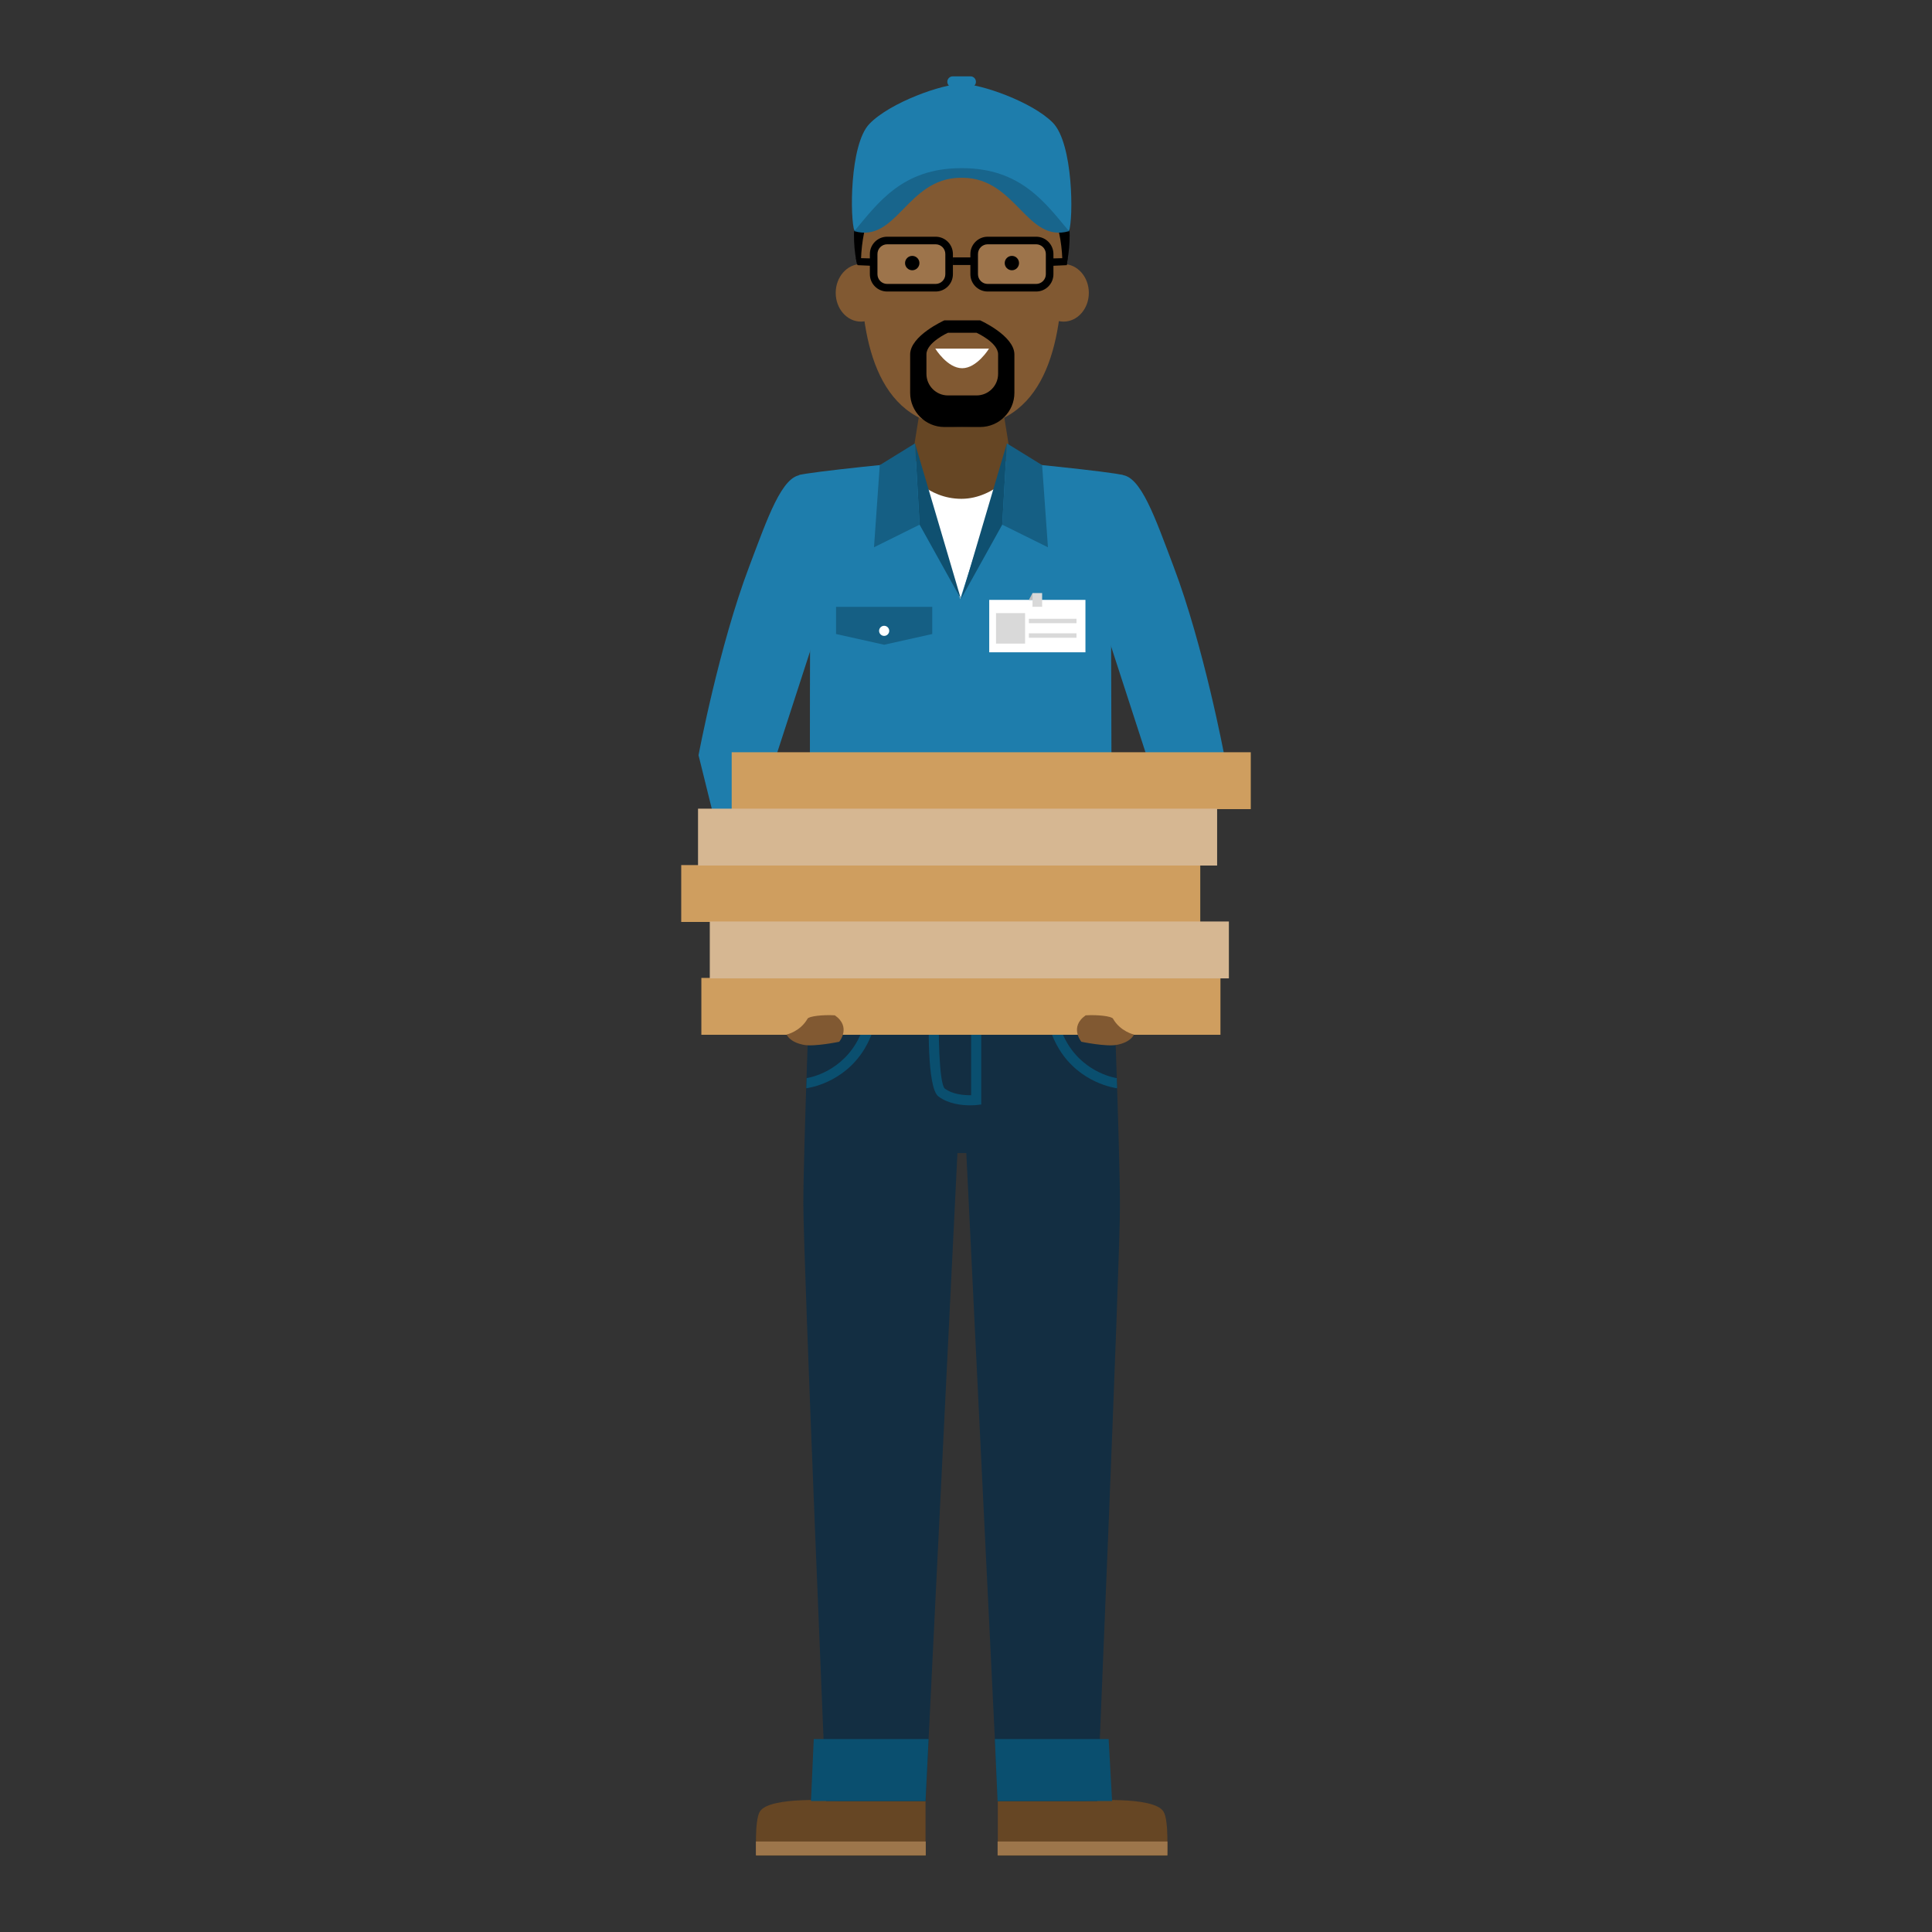 <svg xmlns="http://www.w3.org/2000/svg" width="1791.999" height="1791.999" fill-rule="evenodd"
    clip-rule="evenodd" image-rendering="optimizeQuality" shape-rendering="geometricPrecision"
    text-rendering="geometricPrecision" viewBox="0 0 47413.32 47413.32">
    <rect x="0" y="0" width="47413.32" height="47413.32" fill="#333333" stroke="none"/>
    <rect width="47413.32" height="47413.32" fill="none" />
    <path fill-rule="nonzero"
        d="M26250.62 5775.86c0,1668.6 -1185.51,3020.7 -2647.26,3020.7 -1461.76,0 -2645.89,-1352.1 -2645.89,-3020.7 0,-1667.21 1184.13,-3019.28 2645.89,-3019.28 1461.75,0 2647.26,1352.07 2647.26,3019.28z" />
    <path fill="#664624" fill-rule="nonzero"
        d="M23603.37 12395.82c1393.73,0 1013.38,-692.68 1211.89,-1098.87l-316.54 -1973.03 -1799.05 0c0,0 -256.81,1516.18 -316.53,1978.29 145.78,433.8 -174.88,1093.61 1220.23,1093.61z" />
    <path fill="#815932" fill-rule="nonzero"
        d="M26074.33 6540.77c0,1899.03 -434.53,3938.26 -2473.76,3938.26 -2039.24,0 -2473.73,-2039.23 -2473.73,-3938.26 0,-1899.03 1073.07,-2694.48 2440.42,-2694.48 1365.98,0 2507.07,795.45 2507.07,2694.48z" />
    <path fill="#815932" fill-rule="nonzero"
        d="M21747.35 7187.65c0 390.09-277.62 705.18-619.12 705.18-341.5 0-619.12-315.09-619.12-705.18 0-390.07 277.62-706.6 619.12-706.6 341.5 0 619.12 316.53 619.12 706.6zM26721.2 7187.65c0 390.09-277.61 705.18-620.49 705.18-342.88 0-620.54-315.09-620.54-705.18 0-390.07 277.66-706.6 620.54-706.6 342.88 0 620.49 316.53 620.49 706.6z" />
    <path fill="#9d744b" fill-rule="nonzero"
        d="M22960.62 7061.32l-1188.27 0c-183.25 0-331.79-148.54-331.79-330.38l0-498.37c0-181.84 148.54-330.38 331.79-330.38l1188.27 0c183.25 0 331.79 148.54 331.79 330.38l0 498.37c0 181.84-148.54 330.38-331.79 330.38zM25428.83 7061.32l-1189.68 0c-183.26 0-330.38-148.54-330.38-330.38l0-498.37c0-181.84 147.12-330.38 330.38-330.38l1189.68 0c180.46 0 330.37 148.54 330.37 330.38l0 498.37c0 181.84-149.91 330.38-330.37 330.38z" />
    <path fill-rule="nonzero"
        d="M21772.35 5995.21c-131.87 0-238.77 106.87-238.77 238.77l0 495.55c0 131.9 106.9 238.77 238.77 238.77l1188.27 0c131.91 0 238.77-106.87 238.77-238.77l0-495.55c0-131.9-106.86-238.77-238.77-238.77l-1188.27 0zm1188.27 1159.13l-1188.27 0c-234.6 0-424.77-190.21-424.77-424.81l0-495.55c0-234.6 190.17-424.81 424.77-424.81l1188.27 0c234.6 0 424.81 190.21 424.81 424.81l0 495.55c0 234.6-190.21 424.81-424.81 424.81zM24239.15 5995.21c-131.87 0-238.77 106.87-238.77 238.77l0 495.55c0 131.9 106.9 238.77 238.77 238.77l1189.68 0c129.07 0 237.35-106.87 237.35-238.77l0-495.55c0-131.9-108.28-238.77-237.35-238.77l-1189.68 0zm1189.68 1159.13l-1189.68 0c-233.23 0-424.78-190.21-424.78-424.81l0-495.55c0-234.6 191.55-424.81 424.78-424.81l1189.68 0c233.18 0 423.4 190.21 423.4 424.81l0 495.55c0 234.6-190.22 424.81-423.4 424.81z" />
    <polygon fill-rule="nonzero"
        points="23385.43 6503.26 23908.26 6503.26 23908.26 6317 23385.43 6317" />
    <polygon fill-rule="nonzero"
        points="26181.23 6507.43 25743.95 6526.89 25774.46 6343.64 26202.03 6332.51" />
    <polygon fill-rule="nonzero"
        points="21044.96 6507.43 21482.24 6526.89 21451.69 6343.64 21004.7 6332.51" />
    <path fill-rule="nonzero"
        d="M22563.6 6456.08c0 97.15-79.11 176.3-176.29 176.3-97.16 0-176.3-79.15-176.3-176.3 0-97.19 79.14-176.3 176.3-176.3 97.18 0 176.29 79.11 176.29 176.3zM25008.18 6456.08c0 97.15-77.73 176.3-174.88 176.3-97.19 0-176.3-79.15-176.3-176.3 0-97.19 79.11-176.3 176.3-176.3 97.15 0 174.88 79.11 174.88 176.3zM24494.58 9175.93c0 290.55-237.39 528.34-528.92 528.34l-702.39 0c-290.16 0-527.51-237.79-527.51-528.34l0-480.73c0-290.12 527.51-528.89 527.51-528.89l702.39 0c0 0 528.92 238.77 528.92 528.89l0 480.73zm-440.07-1313.61l-880.1 0c0 0-838.46 376.18-838.46 837.05l0 941.74c0 460.87 377.59 837.92 838.46 837.92l880.1 0c462.25 0 839.85-377.05 839.85-837.92l0-941.74c0-460.87-839.85-837.05-839.85-837.05z" />
    <path fill="#fff" fill-rule="nonzero"
        d="M24271.07 8556.41c0,0 -295.7,480.29 -658,480.29 -365.1,0 -659.38,-480.29 -659.38,-480.29l1317.38 0z" />
    <path fill="#1e7dac" fill-rule="nonzero"
        d="M23601.99 4250.26c1206.31,0 1524.23,630.21 2630.6,1428.42 112.44,-302.62 108.27,-2164.15 -398.4,-2670.86 -506.71,-509.46 -1760.24,-948.12 -2232.2,-948.12 -473.37,0 -1756.07,452.53 -2265.54,980.05 -487.25,503.92 -478.91,2330.76 -366.47,2633.38 964.79,-824.59 1424.28,-1422.87 2632.01,-1422.87z" />
    <path fill="#18658c" fill-rule="nonzero"
        d="M23608.91 4126.69c-4.17,0 -5.54,0 -9.71,0 -2.79,0 -6.92,0 -9.71,0 -1450.67,0 -2046.19,860.68 -2625.05,1546.44 1043.89,297.08 1286.83,-1291 2597.29,-1310.42 0,0 24.97,1.37 37.47,0 12.5,1.37 37.47,0 37.47,0 1310.46,19.42 1553.4,1607.5 2598.71,1310.42 -580.28,-685.76 -1175.81,-1546.44 -2626.47,-1546.44z" />
    <path fill="#1e7dac" fill-rule="nonzero"
        d="M23817.12 2141.6l-435.86 0c-72.19,0 -133.29,-61.06 -133.29,-134.66l0 0c0,-73.56 61.1,-133.25 133.29,-133.25l435.86 0c73.6,0 133.28,59.69 133.28,133.25l0 0c0,73.6 -59.68,134.66 -133.28,134.66z" />
    <path fill="#664624" fill-rule="nonzero"
        d="M22713.55 45539.62l0 -1343.87 -2148.92 0c0,0 -1674.14,-131.33 -1917.08,262.07 -137.41,225.58 -86.07,1081.8 -86.07,1081.8l4152.07 0z" />
    <polygon fill="#9d764b" fill-rule="nonzero"
        points="18550.4 45533.1 22719.17 45533.1 22719.17 45192.28 18550.4 45192.28" />
    <path fill="#664624" fill-rule="nonzero"
        d="M24487.63 45539.62l0 -1343.87 2147.51 0c0,0 1675.55,-131.33 1918.49,262.07 138.79,225.58 86.06,1081.8 86.06,1081.8l-4152.06 0z" />
    <polygon fill="#9d764b" fill-rule="nonzero"
        points="24482.08 45533.1 28650.93 45533.1 28650.93 45192.28 24482.08 45192.28" />
    <path fill="#1e7dac" fill-rule="nonzero"
        d="M27425.01 24427.2l1173.01-46.24 1446.5-5847.7c0 0-502.51-2677.41-1245.2-4634.31-449.78-1187.04-806.54-2244.02-1295.17-2244.02-1292.41 0-959.24 551.83-959.24 551.83-315.13 85.77 266.52 2070.04 324.83 2431.8l1264.66 3894.7-709.39 5893.94zM19762.25 24427.2l-1173.01-46.24-1446.46-5847.7c0 0 502.51-2677.41 1245.2-4634.31 449.74-1187.04 806.5-2244.02 1295.17-2244.02 1292.37 0 960.62 551.83 960.62 551.83 313.71 85.77-267.94 2070.04-326.25 2431.8l-1264.62 3894.7 709.35 5893.94z" />
    <path fill="#132e42" fill-rule="nonzero"
        d="M19902.46 23427.31c0,0 -187.39,4756.18 -187.39,6119.8 0,1363.58 559.44,14652.09 559.44,14652.09l2439.04 0 782.92 -15901.89 217.96 0 774.58 15901.89 2437.67 0c0,0 558.06,-13186.89 558.06,-14591.17 0,-1404.28 -186.04,-6180.72 -186.04,-6180.72l-7396.24 0z" />
    <path fill="#fff" fill-rule="nonzero"
        d="M25012.35 14751.99l-2731.92 0 0 -3182.13c0,0 465.04,671.48 1313.21,671.48 848.18,0 1418.71,-795.6 1418.71,-795.6l0 3306.25z" />
    <polygon fill="#664624" fill-rule="nonzero"
        points="27304.27 23427.31 19901.08 23427.31 19867.78 24365.96 27334.78 24365.96" />
    <polygon fill="#132e42" fill-rule="nonzero"
        points="25226.15 24365.96 25558.48 24365.96 25558.48 23427.27 25226.15 23427.27" />
    <polygon fill="#132e42" fill-rule="nonzero"
        points="21652.99 24365.96 21984.02 24365.96 21984.02 23427.27 21652.99 23427.27" />
    <path fill="#1e7dac" fill-rule="nonzero"
        d="M27562.46 11660.63c-249.9,-83.27 -2911.04,-340.38 -2911.04,-340.38l-1086.95 3380.1 -1057.77 -3380.1c0,0 -2652.81,257.11 -2904.08,340.38 297.07,279.61 335.92,989.36 299.83,1820.62 -44.39,1022.8 -19.43,9946.06 -19.43,9946.06l7403.2 0c0,0 -15.29,-9163.69 -31.96,-10186.79 -15.26,-832.05 11.12,-1300.28 308.2,-1579.89z" />
    <polygon fill="#0f5070" fill-rule="nonzero"
        points="23582.53 14700.35 22455.32 10881.05 22567.77 12876.01" />
    <polygon fill="#155f84" fill-rule="nonzero"
        points="21448.9 13430.84 22567.77 12876.01 22455.32 10881.05 21590.51 11414.51" />
    <polygon fill="#0f5070" fill-rule="nonzero"
        points="23582.53 14700.35 24709.73 10881.05 24595.9 12876.01" />
    <polygon fill="#155f84" fill-rule="nonzero"
        points="25717.57 13430.84 24595.9 12876.01 24709.73 10881.05 25574.57 11414.51" />
    <polygon fill="#155f84" fill-rule="nonzero"
        points="22878.72 15559.22 21697.38 15822.7 20517.45 15559.22 20517.45 14892.74 22878.72 14892.74" />
    <path fill="#fff" fill-rule="nonzero"
        d="M21822.32 15481.63c0,68.42 -55.51,123.94 -124.94,123.94 -66.61,0 -123.54,-55.52 -123.54,-123.94 0,-68.45 56.93,-123.97 123.54,-123.97 69.43,0 124.94,55.52 124.94,123.97z" />
    <polygon fill="#fff" fill-rule="nonzero"
        points="26637.93 16008.02 24276.61 16008.02 24276.61 14721.73 26637.93 14721.73" />
    <polygon fill="#bdbdbd" fill-rule="nonzero"
        points="25338.59 14722.85 25338.59 14554.31 25249.74 14722.85" />
    <polygon fill="#d9d9d9" fill-rule="nonzero"
        points="25338.59 14891.5 25575.08 14891.5 25575.08 14554.42 25338.59 14554.42" />
    <polygon fill="#d9d9d9" fill-rule="nonzero"
        points="25249.74 15294.21 26418.18 15294.21 26418.18 15185.54 25249.74 15185.54" />
    <polygon fill="#d9d9d9" fill-rule="nonzero"
        points="25249.74 15651.26 26418.18 15651.26 26418.18 15542.48 25249.74 15542.48" />
    <polygon fill="#d9d9d9" fill-rule="nonzero"
        points="24443.2 15794.36 25156.54 15794.36 25156.54 15046.38 24443.2 15046.38" />
    <polygon fill="#0a4f6f" fill-rule="nonzero"
        points="19970.48 42678.44 22788.49 42678.44 22713.55 44199.19 19902.46 44199.19" />
    <polygon fill="#0a4f6f" fill-rule="nonzero"
        points="24414.06 42678.44 27207.08 42678.44 27291.76 44199.19 24482.08 44199.19" />
    <path fill="#0a4f6f" fill-rule="nonzero"
        d="M27415.3 26707.12c-36.09-4.27-907.86-117.41-1421.49-957.14-398.4-649.81-358.14-1354.16-356.76-1384.02l259.57 0c0 6.52-47.19 674.38 308.2 1254.8 449.74 734.35 1195.22 836.22 1202.14 837.19l8.34 249.17zM19787.26 26707.12c36.09-4.27 907.86-117.41 1422.87-957.14 397.02-649.81 356.76-1354.16 355.38-1384.02l-258.19 0c0 6.52 45.8 674.38-309.58 1254.8-449.75 734.35-1193.81 836.22-1202.15 837.19l-8.33 249.17zM23808.82 27125.96c-197.13 0-531.67-31.38-778.78-218.22-284.57-215.44-248.48-1853.09-219.34-2541.78l242.93 2.1c-40.26 1011.28-2.79 2207.88 129.12 2344.06 197.09 150.35 490 168 649.66 165.76l0-2509.82 248.49 0 0 2737.06-109.66 13.05c-6.96.72-69.43 7.79-162.42 7.79z" />
    <polygon fill="#d6b792" fill-rule="nonzero"
        points="23186.92 24460.65 23406.81 24460.65 23406.81 23334.65 23186.92 23334.65" />
    <polygon fill="#d6b792" fill-rule="nonzero"
        points="23375.69 24460.65 24032.81 24460.65 24032.81 24368.1 23375.69 24368.1" />
    <polygon fill="#9d764b" fill-rule="nonzero"
        points="23250.77 23944.8 23629.17 23944.8 23629.17 23839.5 23250.77 23839.5" />
    <polygon fill="#d6b792" fill-rule="nonzero"
        points="23375.69 23427.31 24032.81 23427.31 24032.81 23334.72 23375.69 23334.72" />
    <polygon fill="#cf9e5f" fill-rule="nonzero"
        points="17212.18 25394.6 29951.28 25394.6 29951.28 23998.73 17212.18 23998.73" />
    <polygon fill="#cf9e5f" fill-rule="nonzero"
        points="16717.97 22625.62 29455.73 22625.62 29455.73 21229.89 16717.97 21229.89" />
    <polygon fill="#cf9e5f" fill-rule="nonzero"
        points="17956.24 19856.89 30695.34 19856.89 30695.34 18461.02 17956.24 18461.02" />
    <polygon fill="#d6b792" fill-rule="nonzero"
        points="17419.02 24010.18 30158.12 24010.18 30158.12 22614.32 17419.02 22614.32" />
    <polygon fill="#d6b792" fill-rule="nonzero"
        points="17130.28 21241.31 29869.34 21241.31 29869.34 19845.51 17130.28 19845.51" />
    <path fill="#815932" fill-rule="nonzero"
        d="M20595.18 25565.93c0 0 303.99-362.49-106.91-648.58-302.62-18.88-635.78 23.05-669.09 81.35-179.08 316.25-513.63 390.21-513.63 390.21 0 0 62.48 183.4 417.86 252.79 262.36 51.24 871.77-75.77 871.77-75.77zM26537.99 25565.93c0 0-302.62-362.49 105.48-648.58 305.41-18.88 637.17 23.05 670.51 81.35 179.05 316.25 513.63 390.21 513.63 390.21 0 0-62.47 183.4-417.86 252.79-263.77 51.24-871.76-75.77-871.76-75.77z" />
</svg>